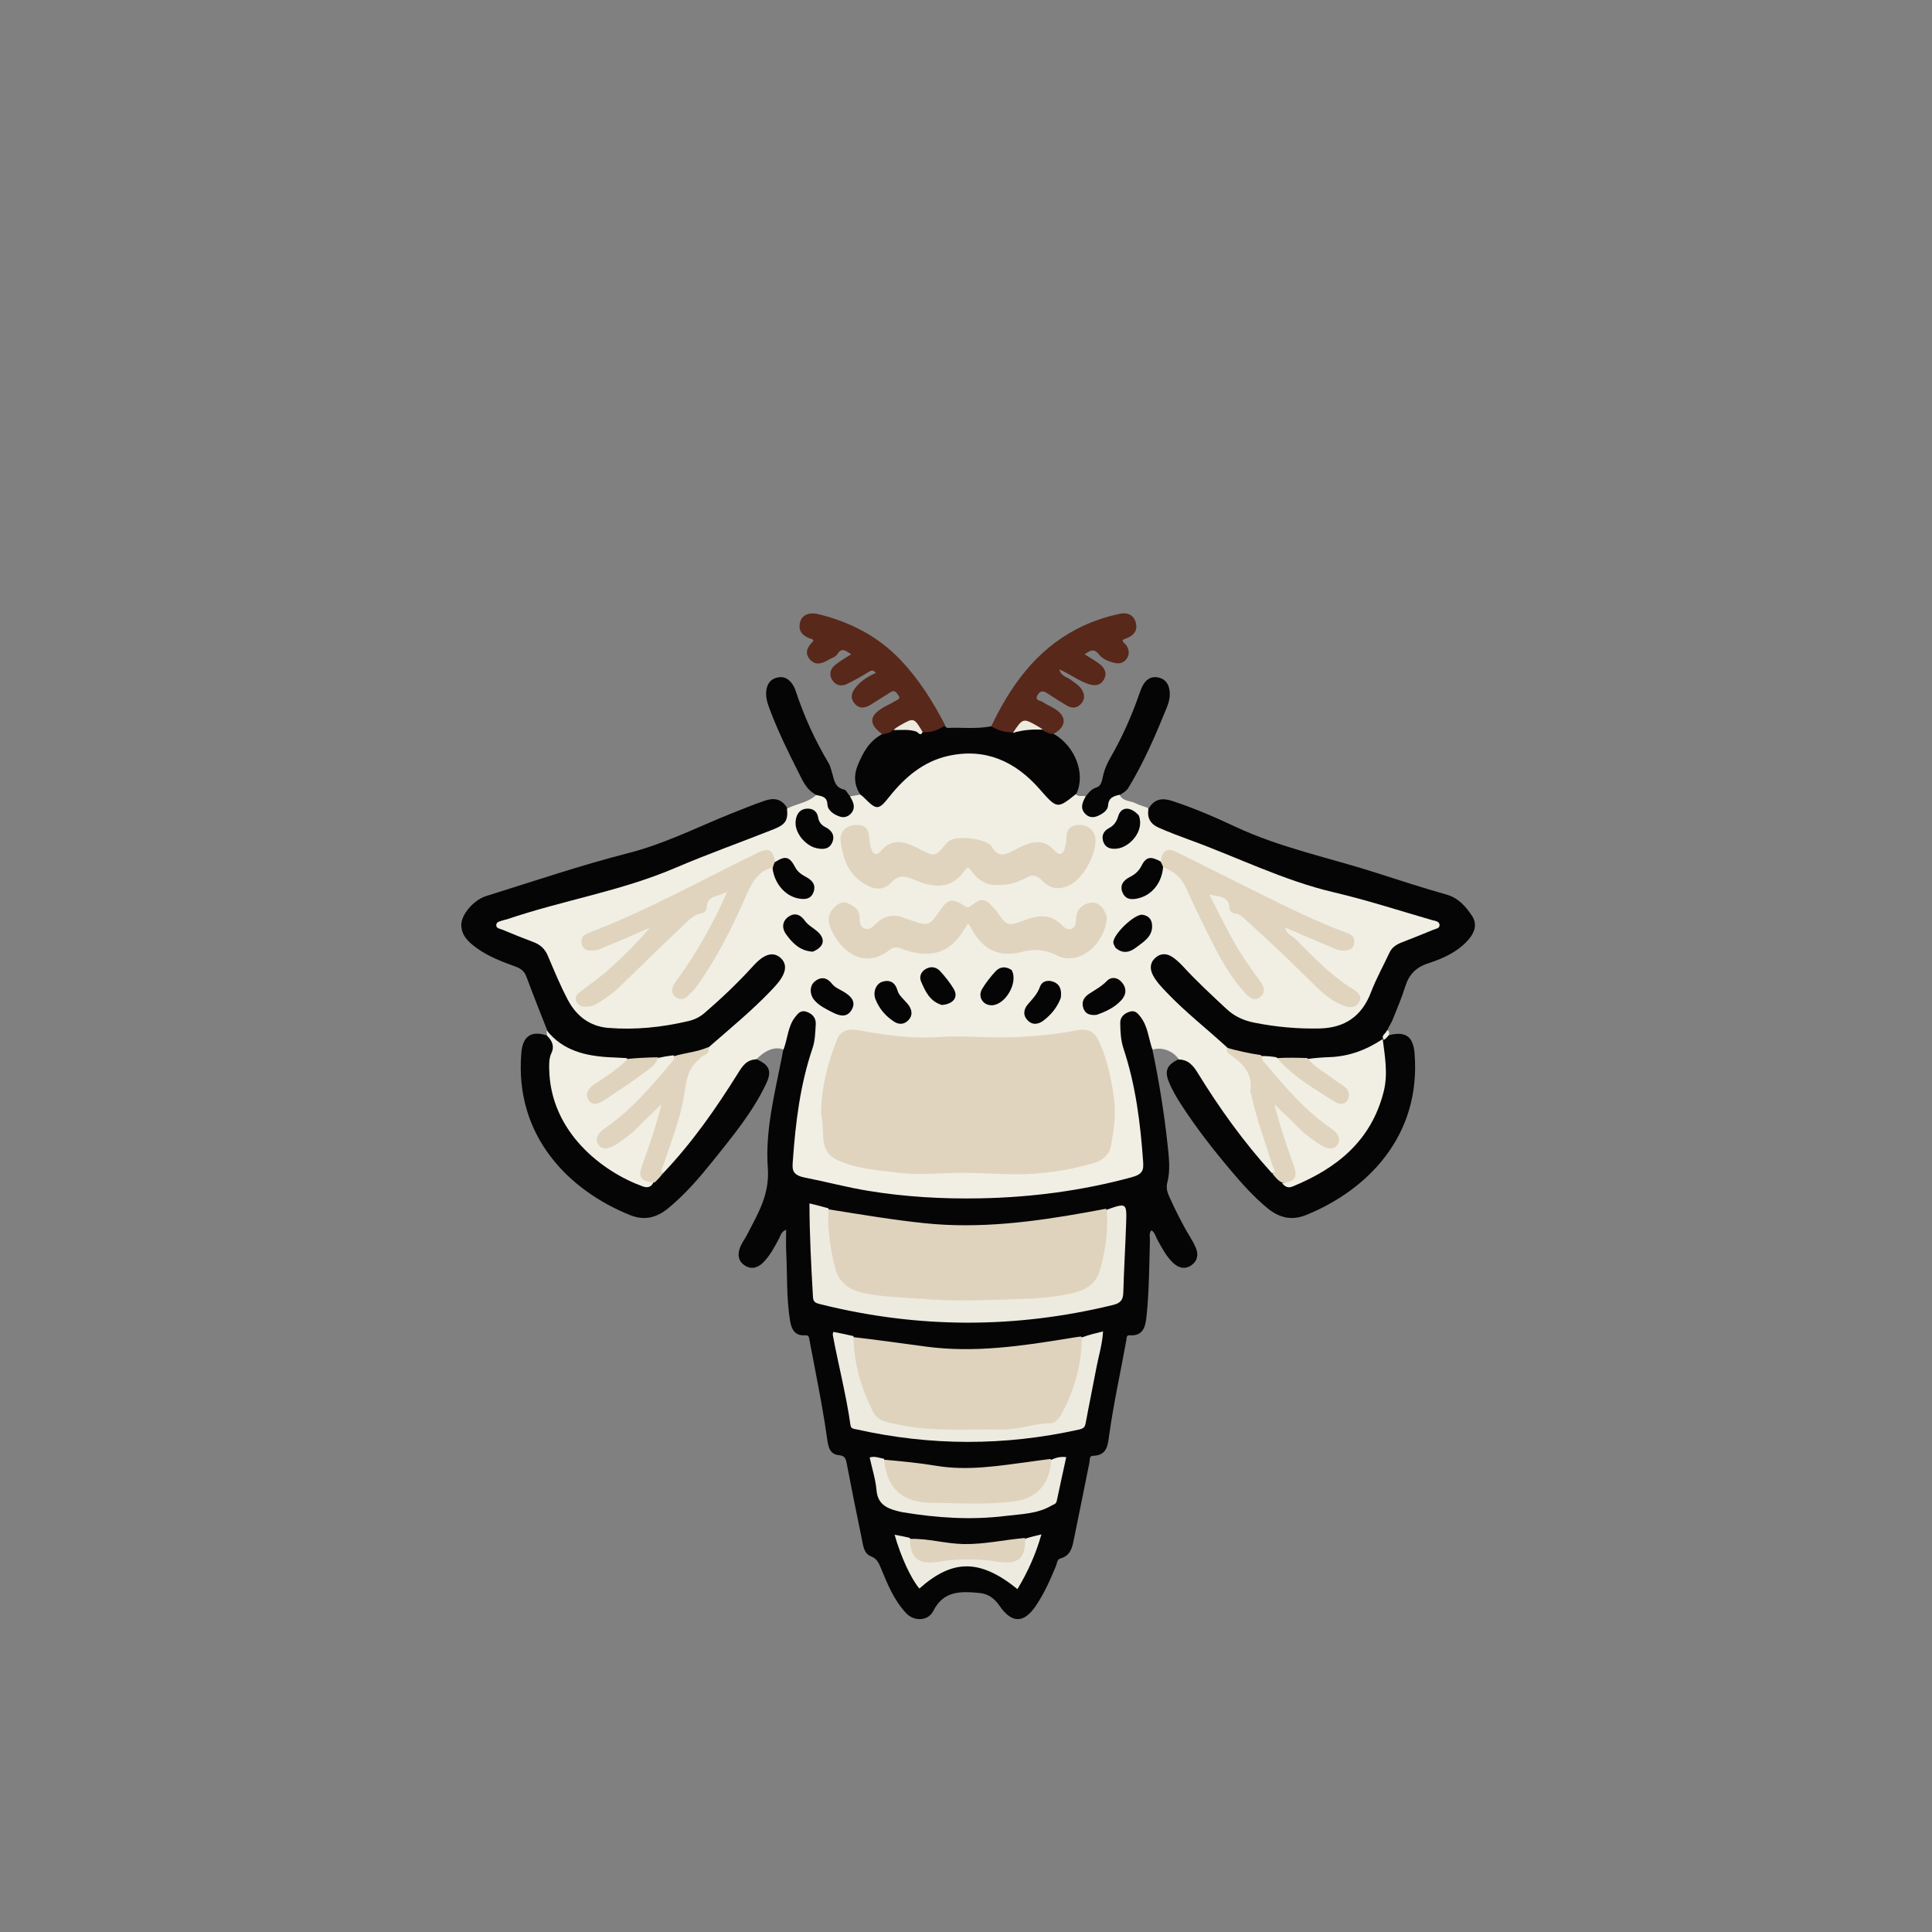 <?xml version="1.0" encoding="utf-8"?>
<!-- Generator: Adobe Adobe Illustrator 24.2.0, SVG Export Plug-In . SVG Version: 6.00 Build 0)  -->
<svg version="1.1" id="レイヤー_1" xmlns="http://www.w3.org/2000/svg" xmlns:xlink="http://www.w3.org/1999/xlink" x="0px"
	 y="0px" width="1000px" height="1000px" viewBox="0 0 1000 1000" style="enable-background:new 0 0 1000 1000;"
	 xml:space="preserve">
<rect x="0" y="0" width="1000" height="1000" fill="#808080" stroke="none"/>
<style type="text/css">
	.st0{fill:#F1EFE4;}
	.st1{fill:#050505;}
	.st2{fill:#58281B;}
	.st3{fill:#E0D4BE;}
	.st4{fill:#DFD3BD;}
	.st5{fill:#EDEBE0;}
</style>
<g>
	<path class="st0" d="M405.68,543.32c-3.92-1.76-9.03-0.21-13.65,4.51c-6.31,3.22-9.64,8.83-12.98,14.35
		c-8.52,14.11-18.59,27.08-29.06,39.75c-1.87,2.26-3.62,4.82-7.16,5.48c-2.52-1.88-0.93-3.74-0.37-5.51
		c3.53-11.09,7.28-22.11,10.19-33.38c0.33-1.28,0.87-2.65,0.71-3.91c-1.2-9.48,4.71-14.94,11.19-20.09
		c0.69-0.55,1.06-1.25,1.57-2.36c2.62-3.53,5.46-6.36,8.63-8.8c9.4-7.25,17.44-15.94,25.81-24.28c1.55-1.54,2.83-3.3,3.5-5.4
		c0.74-2.3,1.07-4.65-0.87-6.54c-2.08-2.02-4.51-1.8-6.96-0.68c-2.48,1.14-4.48,2.91-6.12,5.03c-6.76,8.79-15.72,15.3-23.6,22.94
		c-3.17,3.07-7.15,4.65-11.47,5.72c-13.91,3.42-28.12,4.25-42.17,2.76c-9.19-0.97-16.52-6.81-20.49-15.73
		c-3.18-7.15-6.63-14.17-9.78-21.33c-1.59-3.62-4.14-5.87-7.71-7.32c-4.63-1.88-9.43-3.33-13.91-5.56
		c-1.88-0.94-4.54-1.43-4.33-4.16c0.22-2.82,2.87-3.37,5.09-4.07c10.17-3.19,20.46-5.97,30.69-8.94
		c12.48-3.62,24.99-7.1,37.61-10.19c9.44-2.31,17.8-7.4,26.89-10.69c13.3-4.82,26.28-10.52,39.58-15.36
		c5.18-1.88,9.82-4.4,10.81-11.01c4.92-2.57,10.44-2.92,14.8-6.78c3.93-1.66,6.16-0.2,7.16,3.51c0.34,1.29,0.92,2.48,1.87,3.42
		c1.94,1.91,4.07,3.61,6.96,2.23c2.84-1.36,2.65-3.83,1.86-6.37c-0.19-0.63-0.28-1.28-0.08-2.26c1.63-0.43,3.1-0.54,4.82-0.91
		c2.73-1.06,3.77,1.06,5.2,2.25c4.09,3.4,4.91,3.33,8.44-0.83c6.03-7.12,12.25-13.89,20.79-18.34c17.35-9.05,33.61-6.96,49.53,3.46
		c5.98,3.92,10.18,9.52,14.82,14.71c3.89,4.35,4.47,4.53,8.78,0.81c1.25-1.08,2.32-2.42,4.44-2.48c1.5,1.52,3.07,0.92,4.87,1.02
		c1.18,1.33,0.4,2.56,0.14,3.8c-0.41,1.93-0.12,3.61,1.57,4.81c1.86,1.32,3.73,0.94,5.53-0.17c2.03-1.27,3.41-3.04,4-5.39
		c0.83-3.3,2.97-4.54,6.58-3.76c1.83,3.68,5.6,3.1,8.29,4.46c1.9,0.96,4,1.54,6.41,2.39c1.52,6.76,6.33,9.57,12.06,11.75
		c19.45,7.39,38.89,14.79,57.99,23.09c9.95,4.33,20.87,5.63,31.23,8.76c14.66,4.43,29.49,8.29,44.13,12.81
		c0.8,0.25,1.62,0.42,2.38,0.75c1.71,0.74,3.52,1.56,3.53,3.74c0,1.96-1.7,2.68-3.21,3.43c-4.63,2.31-9.54,3.95-14.36,5.77
		c-4.14,1.56-6.97,4.1-8.76,8.25c-3.03,7.02-6.21,14-9.58,20.86c-4.85,9.85-12.9,15.49-24.03,15.91
		c-12.84,0.49-25.61-0.04-38.21-3.02c-4.86-1.15-9.2-3.1-12.68-6.56c-7.67-7.61-16.56-13.97-23.14-22.7
		c-1.72-2.28-3.97-4.08-6.76-4.95c-4.67-1.47-8.04,1.57-7.1,6.38c0.6,3.08,2.53,5.38,4.68,7.52c8.37,8.34,16.47,16.96,25.9,24.17
		c2.64,2.02,4.91,4.5,7.29,7.36c3.14,4.74,7.88,7.49,10.75,12.04c1.58,2.5,2.54,4.69,2.36,7.77c-0.39,6.42,2,12.42,3.95,18.39
		c2.52,7.74,4.53,15.64,7.42,23.25c0.47,1.24,0.99,2.5,0.04,4.1c-3.58,0.88-5.08-1.77-6.69-3.67
		c-10.27-12.03-19.92-24.54-28.35-37.95c-1.68-2.68-3.5-5.27-5.08-8c-2.25-3.88-5.31-6.77-9.59-8.91c-2.82-4.29-8.44-6.63-13.32-5.3
		c-2.58-0.71-2.73-3.04-3.37-5.05c-0.97-3.01-1.45-6.19-2.9-9.02c-1.07-2.08-2.47-4.2-5.33-3.62c-2.72,0.55-3.6,2.72-3.81,5.22
		c-0.32,3.86,0.11,7.64,1.32,11.33c6.3,19.12,8.61,38.95,10.4,58.86c0.57,6.38-0.9,7.52-8.19,9.87
		c-19.99,6.41-40.72,9.11-61.42,10.29c-24.22,1.38-48.56,1.09-72.71-2.99c-12.66-2.14-25.21-4.53-37.54-8.12
		c-3.59-1.04-5.19-3.7-4.62-9.21c0.77-7.45,1.09-14.94,2.39-22.33c2.22-12.62,3.88-25.35,8.29-37.49c1.21-3.33,1.31-6.86,1-10.37
		c-0.22-2.51-1.2-4.61-3.94-5.1c-2.6-0.46-3.95,1.45-5.02,3.35c-1.49,2.63-1.91,5.66-2.83,8.51
		C408.01,539.35,407.77,541.57,405.68,543.32z"/>
	<path class="st1" d="M405.29,543.88c2.47-5.93,2.32-12.42,6.28-17.47c1.66-2.12,3.12-3.79,6.15-2.63c3.04,1.16,4.71,3.32,4.51,6.44
		c-0.27,4.13-0.3,8.33-1.66,12.32c-6.36,18.74-8.77,38.19-10.16,57.79c-0.32,4.43-0.99,7.77,6.13,9.17
		c10.87,2.13,21.63,5.03,32.63,6.84c19.28,3.17,38.66,4.28,58.18,3.91c26.56-0.51,52.61-3.91,78.33-10.89
		c5.89-1.6,6.31-3.72,5.99-8.25c-1.4-19.78-3.84-39.38-10.13-58.31c-1.44-4.32-1.65-8.82-1.71-13.29c-0.04-2.92,1.81-4.81,4.66-5.79
		c2.8-0.96,4.17,0.46,5.75,2.48c3.87,4.94,4.2,11.05,6.22,16.99c3.51,16.62,6.13,33.04,7.91,49.59c0.69,6.46,1.47,12.93-0.18,19.36
		c-0.66,2.56-0.07,4.88,1.01,7.23c3.26,7.11,6.66,14.14,10.76,20.82c1.13,1.84,2.2,3.74,3.01,5.72c1.41,3.43,0.94,6.66-2.21,8.91
		c-3.39,2.42-6.75,1.49-9.53-1.13c-3.56-3.35-5.77-7.7-8.12-11.92c-0.94-1.67-1.28-3.75-3.12-5c-1.45,1.64-0.74,3.53-0.79,5.22
		c-0.38,13.15-0.38,26.33-1.77,39.43c-0.54,5.08-1.61,10.24-8.74,9.73c-1.74-0.12-1.49,1.41-1.69,2.49
		c-2.96,16.38-6.58,32.64-8.88,49.14c-0.71,5.09-1.02,10.65-8.46,10.74c-1.94,0.02-1.52,2.27-1.8,3.64
		c-2.62,12.88-5.18,25.78-7.83,38.65c-0.94,4.55-1.53,9.35-7.23,10.87c-1.6,0.43-1.64,2.39-2.19,3.74
		c-2.9,7.09-6.01,14.07-10.28,20.47c-6.36,9.54-12.6,9.53-19.08,0.13c-2.43-3.53-5.61-6.06-10.16-6.49c-9.55-0.9-18.61-1.39-24,9.27
		c-2.68,5.31-9.88,5.61-14.09,1.15c-6.28-6.67-9.64-15.07-13.08-23.37c-1.08-2.62-2.02-4.85-5.19-6.08
		c-3.62-1.4-3.94-5.53-4.64-8.92c-2.7-13.03-5.36-26.08-7.84-39.16c-0.49-2.6-1.01-3.97-4.13-4.25c-4.92-0.44-5.49-4.91-6.01-8.63
		c-1.66-11.88-3.9-23.65-6.17-35.42c-0.98-5.07-1.97-10.13-2.9-15.2c-0.27-1.48-0.13-2.95-2.47-2.78c-5.22,0.37-6.94-3.26-7.63-7.47
		c-1.94-11.89-1.39-23.93-2-35.9c-0.19-3.61-0.03-7.24-0.03-11.29c-2.68,1.1-2.87,3.13-3.68,4.62c-2.39,4.4-4.69,8.87-8.27,12.42
		c-2.7,2.67-6.04,3.75-9.51,1.45c-3.45-2.29-3.75-5.65-2.39-9.29c0.35-0.93,0.83-1.81,1.32-2.68c0.73-1.3,1.6-2.53,2.28-3.86
		c5.59-10.89,11.79-20.74,10.76-34.67c-1.4-18.99,3.45-37.99,7.17-56.78C404.82,546.54,405.05,545.4,405.29,543.88z"/>
	<path class="st1" d="M407.29,417.98c0.76,6.41-0.49,8.71-6.75,11.2c-16.99,6.75-34.25,12.86-51.04,20.05
		c-28.11,12.04-58.37,16.81-87.13,26.61c-0.63,0.21-1.32,0.25-1.93,0.49c-1.36,0.53-3.34,0.62-3.56,2.3
		c-0.25,1.94,1.89,2.04,3.13,2.56c5.36,2.25,10.76,4.43,16.2,6.47c3.48,1.31,5.83,3.48,7.31,6.96c3.32,7.77,6.53,15.64,10.49,23.09
		c4.34,8.16,11.29,13.54,20.77,14.32c14.03,1.14,27.91-0.29,41.62-3.54c3.18-0.75,5.88-2.11,8.33-4.22
		c8.71-7.51,17.03-15.42,24.78-23.92c1.81-1.98,3.66-3.9,6.01-5.21c3.07-1.72,6.13-1.66,8.74,0.88c2.44,2.38,2.58,5.31,1.22,8.29
		c-1.47,3.23-3.9,5.79-6.3,8.32c-9.9,10.38-20.96,19.47-31.99,29.09c-4.97,5.04-11.41,4.57-17.76,5.72
		c-2.96,0.32-5.44,1.04-8.45,0.98c-5.12,0.18-9.8,0.06-14.92,0.06c-4.59-0.1-8.75-0.05-12.9-0.09c-8.73-0.09-16.65-2.84-23.98-7.43
		c-2.75-1.72-4.87-4-5.94-7.62c-3.75-9.49-7.35-18.59-10.75-27.76c-1.02-2.76-2.76-4.21-5.47-5.2c-7.02-2.57-14.08-5.17-20.19-9.61
		c-4.06-2.95-7.95-6.24-8.07-11.92c-0.1-5.31,6.27-12.99,12.88-15.05c24.57-7.67,48.95-15.95,73.91-22.33
		c18.11-4.63,34.79-13.04,52.01-20.01c6-2.43,12.01-4.87,18.13-6.97C400.06,412.97,404.3,413.1,407.29,417.98z"/>
	<path class="st1" d="M635.29,542.27c-10.57-9.74-21.64-18.32-31.3-28.46c-2.64-2.77-5.34-5.51-7.16-8.92
		c-1.74-3.26-1.73-6.49,1.15-9.1c2.88-2.61,6.15-2.36,9.17-0.23c1.88,1.33,3.61,2.95,5.18,4.65c7.1,7.73,14.81,14.84,22.47,22
		c4.17,3.9,8.94,6.02,14.49,7.13c11.16,2.23,22.39,3.24,33.74,2.99c12.93-0.29,21.79-6.24,26.52-18.59
		c2.72-7.11,6.45-13.83,9.69-20.74c1.3-2.77,3.65-4.18,6.36-5.24c5.41-2.12,10.82-4.25,16.2-6.47c1.29-0.53,3.37-0.74,3.32-2.45
		c-0.06-2.05-2.31-2.15-3.81-2.58c-16.93-4.89-33.72-10.37-50.85-14.38c-26.08-6.1-49.87-18.14-74.81-27.19
		c-5.31-1.93-10.59-3.96-15.76-6.21c-4.02-1.75-6.4-4.74-5.4-9.88c2.96-5.27,7.27-5.66,12.17-4.06
		c11.23,3.69,22.09,8.36,32.76,13.37c23.49,11.02,48.88,16.1,73.36,24c11.86,3.82,23.72,7.68,35.71,11.05
		c6.34,1.78,10.2,6.19,13.46,11.15c2.83,4.29,1.3,8.63-1.96,12.34c-5.6,6.37-13.18,9.68-20.88,12.21
		c-6.36,2.09-9.84,5.83-11.77,11.98c-1.83,5.86-4.26,11.53-6.55,17.24c-0.64,1.59-1.69,3.01-2.51,4.87c-0.43,1.93-0.9,3.5-1.8,5.31
		c-0.37,0.51-0.54,0.7-1.03,1.14c-9.8,7.28-20.57,9.72-32.19,9.21c-1.98-0.09-3.98-0.07-6.39,0.02c-5.1,0.12-9.78,0.12-14.89,0.02
		c-3.03,0.07-5.57-0.34-8.51-0.95C647.01,546.58,640.7,546.71,635.29,542.27z"/>
	<path class="st1" d="M343.14,607.35c15.08-15.86,27.38-33.48,38.8-51.77c2.2-3.53,4.39-7.18,9.69-7.27
		c6.68,2.89,7.99,6.17,4.91,12.66c-6.91,14.56-17.12,26.9-27.09,39.36c-7.17,8.96-14.62,17.7-23.56,25.04
		c-6.04,4.96-12.35,6.56-19.85,3.53c-31.51-12.69-59.83-40.8-56.2-83.98c0.71-8.41,4.96-11.52,12.85-9.09
		c4.23,1.72,4.88,4.89,4.18,8.67c-3.56,19.07,2.79,35.05,15.94,48.45c7.68,7.83,16.31,14.73,26.83,18.63
		c2.17,0.8,4.49,2.66,7.22,0.22C339.12,610.33,340.79,608.64,343.14,607.35z"/>
	<path class="st1" d="M609.76,548.4c5.24-0.1,7.87,3.17,10.21,6.98c11.21,18.25,23.67,35.59,38.26,51.73
		c2.72,0.7,3.97,3.02,6.37,4.28c2.06,2.37,4.14,1.53,6.19,0.82c8.31-2.86,15.21-7.98,22.04-13.33
		c14.45-11.32,22.08-26.16,23.65-44.31c0.25-2.85,0.29-5.61-0.72-8.34c-0.93-2.52-1.56-5.1,0.03-7.99c0.24-0.28,0.22-0.25,0.2-0.23
		c0.76-0.69,1.34-1.62,2.66-2.13c8.86-2.32,12.83,0.58,13.53,9.34c3.46,43.07-24.77,70.91-56.04,83.63
		c-7.67,3.12-14.12,1.47-20.29-3.65c-6.96-5.78-12.94-12.46-18.74-19.33c-9.13-10.81-17.83-21.95-25.54-33.84
		c-2.53-3.91-4.92-7.91-6.64-12.25C602.74,554.25,604.02,551.18,609.76,548.4z"/>
	<path class="st1" d="M557.17,410.79c-9.98,8.03-9.96,8.02-19.12-2.41c-12.56-14.31-28.01-21.34-47.09-17.16
		c-12.86,2.81-22.49,10.95-30.59,21.11c-5.76,7.23-6.58,7.12-13.31,0.37c-0.47-0.47-0.98-0.9-1.79-1.45
		c-3.3-5.05-3.37-10.33-1.21-15.39c2.59-6.08,5.59-12.05,12.12-15.61c1.59-2.06,3.79-2.21,6.03-3.1c5.37-1.2,10.19,0.02,15.4,0.93
		c4.07-0.16,7.33-2.09,11.31-2.4c0.72,0.46,1.08,1.13,1.41,1.11c7.25-0.39,14.53,0.64,22.07-0.75c4.06-0.8,7.15,1.97,11.2,1.91
		c5.27-0.16,10.03-2.16,15.4-1c2.35,0.7,4.38,1.17,6.26,2.83C556.41,386,562.03,400.43,557.17,410.79z"/>
	<path class="st0" d="M338.35,611.83c-1.21,2.52-2.97,3.21-5.66,2.25c-20.3-7.3-47.86-27.74-48.43-60.84
		c-0.05-2.81-0.1-5.55,1.2-8.26c1.53-3.21,0.52-6.15-2.28-8.84c-0.18-1.04-0.2-1.75-0.2-2.82c8.25,10.43,19.96,13.25,32.61,13.92
		c2.8,0.15,5.61,0.22,8.86,0.45c1.4,2.54-0.67,3.35-1.98,4.39c-3.78,3-7.63,5.92-11.69,8.52c-0.98,0.63-1.97,1.26-2.85,2.01
		c-1.87,1.6-3.63,3.58-1.91,5.95c1.58,2.19,4.03,1.12,5.86-0.03c9.16-5.75,18.12-11.79,26.28-18.93c0.75-0.66,1.44-1.38,2.61-2.07
		c2.66-0.58,5.03-0.97,7.8-1.3c2.02,2.02,0.62,3.5-0.52,4.87c-9.98,12.07-20.19,23.92-33.08,33.1c-2.43,1.73-5.9,3.9-3.8,7.03
		c2.27,3.37,5.73,0.93,8.33-0.79c6.41-4.25,11.88-9.61,17.19-15.13c0.58-0.6,1.03-1.33,1.67-1.85c1.35-1.1,2.59-3.4,4.49-2.24
		c1.87,1.13,0.7,3.35,0.16,5.04c-2.8,8.72-5.76,17.38-8.97,25.96C331.76,608.36,332.01,608.83,338.35,611.83z"/>
	<path class="st2" d="M545.56,379.72c-2.02,0.49-3.59-0.59-5.44-1.52c-1.17-0.87-2.35-0.97-3.41-1.44c-6.92-3.06-6.92-3.05-12.2,2.3
		c-4.23,0.12-7.8-0.95-11.46-3.09c9.98-20.94,23.04-39.28,44.22-50.36c7.1-3.71,14.66-6.31,22.48-7.94
		c3.77-0.78,7.11,0.56,8.16,4.69c0.97,3.8-0.84,6.41-4.45,7.82c-0.77,0.3-1.53,0.65-2.36,1.01c-0.04,1.54,1.44,2.03,2.06,3.07
		c1.32,2.22,1.5,4.42,0.09,6.57c-1.44,2.18-3.62,2.88-6.12,2.34c-3.14-0.68-6.43-1.99-8.24-4.34c-2.72-3.54-4.67-2.08-7.49-0.17
		c2.74,1.76,5.34,3.22,7.69,4.99c2.8,2.11,4.15,5,2.17,8.27c-1.82,3.01-4.72,3.2-7.91,2.13c-5.17-1.73-9.52-5.17-15.07-7.59
		c1.09,3.87,4.3,4.02,6.29,5.63c1.79,1.46,3.87,2.56,5.19,4.56c1.64,2.47,1.95,5.02,0.01,7.38c-2.11,2.57-4.85,2.78-7.62,1.15
		c-3.44-2.02-6.8-4.17-10.12-6.37c-2-1.32-3.55-1.43-4.91,0.85c-1.81,3,1.28,2.83,2.44,3.62c2.18,1.49,4.73,2.45,6.93,3.94
		C552.24,371.11,551.84,376.17,545.56,379.72z"/>
	<path class="st2" d="M462.33,377.71c-1.44,1.92-3.52,1.69-5.47,2.43c-7.53-5.35-7.12-9.83,0.98-14.31c1.89-1.05,3.86-1.95,5.7-3.09
		c0.95-0.59,2.86-0.96,1.47-2.84c-0.97-1.32-1.83-3-3.93-1.7c-3.38,2.11-6.76,4.23-10.12,6.38c-2.95,1.88-5.99,2.58-8.55-0.36
		c-2.71-3.11-1.52-6.1,0.9-8.92c2.67-3.1,6.03-5.21,10.06-7.02c-1.52-1.76-2.5-1.26-3.93-0.37c-3.6,2.22-7.29,4.31-11.1,6.14
		c-2.85,1.37-5.7,0.78-7.5-1.95c-1.97-2.98-1.08-5.88,1.52-7.98c2.42-1.96,5.19-3.49,8.23-5.49c-2.74-1.66-4.79-3.89-7.27,0.09
		c-0.78,1.25-2.73,1.79-4.15,2.63c-3.32,1.96-6.89,3.46-9.95-0.01c-3.15-3.59-1.03-6.77,1.75-9.56c-0.13-1.13-1.16-1.09-1.78-1.31
		c-4-1.44-6.13-4.04-5.07-8.4c0.89-3.64,4.57-5.37,9.38-4.2c16.51,4.01,31.09,11.49,42.89,24c9.33,9.9,16.48,21.25,22.85,33.55
		c-3.23,2.25-6.66,3.69-10.99,3.57c-0.59,0.03-0.87,0.12-0.9,0.06c-3.64-6.28-8.27-5.36-13.29-1.87
		C463.67,377.46,463.12,377.49,462.33,377.71z"/>
	<path class="st1" d="M439.74,411.82c0.82,1.36,1.44,2.53,1.85,3.76c0.74,2.23,0.22,4.26-1.49,5.85c-1.55,1.45-3.49,1.9-5.5,1.2
		c-3.09-1.08-6.15-3.11-6.33-6.26c-0.22-3.96-2.6-4.16-5.6-4.86c-5.38-2.59-7.31-7.69-9.55-12.08
		c-5.33-10.48-10.47-21.09-14.64-32.12c-1.24-3.28-2.34-6.57-1.79-10.17c0.5-3.26,2.12-5.56,5.42-6.4c3.55-0.91,6.15,0.58,8.08,3.45
		c0.64,0.95,1.19,2.02,1.55,3.11c4.34,13.31,10.13,25.94,17.3,37.96c0.74,1.25,1.01,2.78,1.48,4.19c1.22,3.71,1.25,8.15,6.45,9.25
		C437.96,408.9,438.62,410.63,439.74,411.82z"/>
	<path class="st1" d="M579.99,411.22c-3.41,0.85-6.18,1.4-6.47,5.8c-0.17,2.5-2.88,4.27-5.4,5.35c-2.36,1.01-4.6,0.72-6.37-1.11
		c-2.72-2.8-1.68-5.72,0.15-8.91c1.65-2.19,3.02-3.95,5.7-4.79c2.82-0.89,2.89-4.48,3.57-6.98c0.8-2.94,1.94-5.57,3.45-8.18
		c6.09-10.51,11.01-21.56,15.02-33.03c0.65-1.87,1.31-3.8,2.38-5.43c1.77-2.72,4.37-4.03,7.71-3.24c3.3,0.79,4.99,3.01,5.56,6.28
		c0.56,3.24-0.17,6.32-1.36,9.25c-5.81,14.28-11.88,28.44-19.95,41.65C583.02,409.41,581.65,410.17,579.99,411.22z"/>
	<path class="st0" d="M719.01,535.51c-0.85,1.2-1.66,2.11-2.75,2.77c-1.76-2.5,1.26-3.27,1.68-5.1
		C719.11,533.61,719.03,534.43,719.01,535.51z"/>
	<path class="st3" d="M425,576.82c0.11-13.91,3.36-26.71,8.36-39.05c1.79-4.42,6.07-5.4,10.57-4.59
		c13.89,2.51,27.93,4.61,41.99,3.58c11.83-0.86,23.51,0.42,35.26,0.18c12.26-0.25,24.45-1.39,36.51-3.7c6-1.15,9.2,1.12,11.53,6.52
		c4.2,9.71,6.31,19.86,7.56,30.24c0.92,7.64-0.42,15.24-1.66,22.72c-1.36,8.23-9.09,9.38-15.18,10.92
		c-12.69,3.23-25.87,4.54-38.91,4.1c-9.29-0.32-18.59-0.84-27.88-0.62c-9.1,0.21-18.14,1.1-27.27-0.03
		c-10.83-1.33-21.68-1.89-31.96-6.4c-5.72-2.51-7.55-6.67-7.86-12.03C425.86,584.84,425.91,581.03,425,576.82z"/>
	<path class="st3" d="M572.92,474.47c-0.68,14.41-14.51,25.63-25.71,20.13c-6.47-3.18-11.58-3.64-18.4-1.85
		c-13.68,3.58-21.73-3.48-26.47-12.94c-0.27-0.54-0.74-0.98-1.37-1.79c-1.71,2.63-3.03,5.09-4.74,7.23
		c-7.57,9.44-17.27,9.94-27.88,6.44c-2.56-0.85-4.87-2.39-7.83-0.06c-13.13,10.32-25,1.15-30.29-10.42
		c-1.74-3.8-2.14-7.76,1.2-11.13c2.06-2.08,4.38-3.97,7.47-2.53c3.04,1.41,5.98,3.26,6.05,7.19c0.04,2.44,0.06,4.93,2.69,5.88
		c2.36,0.85,4.07-0.93,5.62-2.43c4.25-4.11,9.05-5.33,14.64-3.1c1.39,0.56,2.82,0.99,4.24,1.47c8.33,2.77,8.91,2.58,13.88-4.63
		c4.72-6.84,6.61-7.31,13.5-2.9c1.54,0.98,2.3,0.4,3.44-0.48c4.99-3.84,6.65-3.69,10.93,0.82c0.68,0.72,1.35,1.47,1.93,2.28
		c5.47,7.72,5.56,7.99,14.63,4.57c7.3-2.75,13.63-3.16,19.61,3.01c3.11,3.21,6.81,1.66,6.82-2.68c0.02-5.31,2.84-8.43,7.34-9.23
		C568.81,466.49,571.33,470.07,572.92,474.47z"/>
	<path class="st3" d="M450.25,458.96c-10.61-4.67-13.9-13.75-15.14-23.77c-0.6-4.87,3.07-8.09,7.96-8.22
		c4.76-0.13,6.64,1.96,6.96,7.51c0.08,1.47,0.43,2.94,0.8,4.37c0.87,3.35,2.76,4.36,5.19,1.51c5.12-6,10.98-5.11,17.17-2.27
		c1.21,0.56,2.38,1.2,3.57,1.8c7.18,3.56,7.17,3.55,12.43-2.57c0.65-0.76,1.34-1.5,2.13-2.1c3.95-3.02,19.77-1.19,22.11,3.08
		c2.77,5.06,6.01,4.56,10.19,2.43c3.98-2.02,7.81-4.4,12.48-4.78c4.06-0.33,7.02,1.31,9.63,4.21c2.65,2.95,4.56,2.24,5.48-1.48
		c0.36-1.43,0.77-2.92,0.73-4.37c-0.1-4.34,1.54-7.08,6.16-7.32c4.77-0.25,8.26,2.51,8.87,6.91c1.03,7.45-6.41,21.1-13.2,24.23
		c-5.71,2.63-10.06,2.13-14.45-2.41c-2.67-2.76-4.97-3.15-8.3-1.31c-4.86,2.68-10.12,3.92-15.81,3.7c-5.36-0.2-9.1-2.76-12.08-6.84
		c-1.06-1.45-2.11-3.22-3.67-0.89c-7.05,10.51-16.64,9.02-26.13,5.04c-4.85-2.03-8.15-2.96-12.15,1.54
		C458.74,459.73,454.66,460.9,450.25,458.96z"/>
	<path class="st3" d="M600.86,446.34c0.61-6.34,3.14-7.82,8.68-5.08c13.58,6.72,27.09,13.6,40.67,20.31
		c15.5,7.66,30.92,15.49,47.23,21.37c2.57,0.93,3.9,2.54,3.51,5.24c-0.4,2.79-2.29,3.7-4.96,3.86c-3.54,0.21-6.42-1.63-9.45-2.85
		c-7-2.82-13.89-5.93-21.36-9.16c0.7,3.72,3.77,4.31,5.51,6.09c9.19,9.38,18.28,18.86,29.6,25.85c2.24,1.38,5.12,3.52,3.08,6.91
		c-1.92,3.19-5.33,2.71-8.09,1.62c-5.46-2.17-10.05-5.82-14.21-9.94c-12.16-12.06-24.49-23.94-37.3-35.32
		c-1.26-1.12-2.4-2.21-4.25-2.33c-1.63-0.1-3.19-1.31-3.21-2.73c-0.07-6.76-5.84-5.88-10.39-7.26c3.67,7.17,7.22,14.4,11.05,21.48
		c4.51,8.34,9.83,16.17,15.47,23.79c1.75,2.37,2.79,5.29,0.07,7.65c-2.97,2.57-5.48,0.92-7.73-1.51
		c-6.49-7.02-11.38-15.15-15.78-23.52c-5.41-10.31-10.38-20.86-15.23-31.44c-2.31-5.05-5.95-8.26-11.27-10.31
		C601.16,448.57,600.82,447.7,600.86,446.34z"/>
	<path class="st3" d="M400.14,448.84c-8.97,2.33-11.72,9.72-14.8,16.7c-6.93,15.7-14.65,30.95-24.66,44.95
		c-1.34,1.88-3.13,3.44-4.77,5.1c-1.76,1.78-3.88,2-5.91,0.73c-2.37-1.49-2.49-3.83-1.49-6.18c0.51-1.2,1.39-2.25,2.16-3.32
		c9.96-13.75,18.3-28.41,25.74-45.3c-4.67,2.87-10.53,1.65-10.63,8.45c-0.02,1.33-1.3,2.57-2.61,2.76c-4.31,0.65-6.94,3.88-9.74,6.5
		c-11.04,10.35-21.82,20.99-32.68,31.54c-3.48,3.38-7.42,6.12-11.54,8.63c-2.05,1.25-4.24,1.78-6.66,1.67
		c-2.08-0.09-3.56-0.98-4.3-2.83c-0.7-1.75,0-3.32,1.43-4.43c5.1-3.97,10.49-7.61,15.3-11.9c7.5-6.69,14.62-13.81,21.35-21.69
		c-4.58,1.99-9.14,4.01-13.74,5.97c-4.12,1.76-8.29,3.42-12.4,5.21c-1.45,0.63-2.91,0.59-4.41,0.6c-2.48,0.02-4.23-1.06-4.7-3.55
		c-0.49-2.64,0.63-4.45,3.22-5.43c30.25-11.49,58.43-27.33,87.45-41.42c5.98-2.9,8.19-2.06,9.28,4
		C401.56,447.04,401.08,447.86,400.14,448.84z"/>
	<path class="st3" d="M663.76,612.16c-2.34-1-3.51-2.82-5.13-4.57c2.3-1.65,0.34-3.13-0.08-4.5c-3.77-12.3-8.34-24.36-11.02-36.98
		c-0.1-0.48-0.45-0.98-0.38-1.42c1.52-9.45-4.43-14.57-11.1-19.3c-0.88-0.62-1.06-1.64-1.07-3.04c5.63,1.53,11.38,2.85,17.65,3.78
		c7.64,8.62,14.7,17.25,22.74,25.03c4.09,3.95,8.38,7.61,12.99,10.91c0.54,0.39,1.11,0.74,1.63,1.16c3.72,2.98,5.1,7.28,3.21,9.97
		c-1.68,2.4-6.26,2.81-10.12,0.54c-7.38-4.35-13.39-10.38-19.37-16.4c-0.8-0.8-1.4-1.81-2.66-2.84
		c3.16,10.17,6.63,19.69,10.11,29.21C673.3,609.56,670.09,613.28,663.76,612.16z"/>
	<path class="st3" d="M338.87,612.02c-7.33-0.43-8.73-2.71-6.43-9.04c3.72-10.23,7.21-20.55,9.92-31.38
		c-4.17,4.03-8.42,7.97-12.48,12.11c-3.28,3.34-7.01,6.1-10.89,8.62c-3.03,1.97-7.05,3.54-9.33,0.07c-2.23-3.4,0.48-6.4,3.66-8.58
		c13.86-9.48,24.4-22.33,35.12-34.97c0.38-0.45,0.35-1.24,0.52-2.22c5.79-1.7,11.8-2.09,17.67-4.64c0.62,2.06-0.2,3.48-2.16,4.3
		c-1.53,0.64-2.57,1.89-3.76,3.04c-4.77,4.6-5.5,10.22-6.44,16.51c-1.96,13.05-7.02,25.41-11.16,37.94c-0.34,1.02-1.42,2,0.07,3.34
		C342.05,608.84,340.6,610.38,338.87,612.02z"/>
	<path class="st1" d="M600.66,445.86c0.62,0.96,0.9,1.77,1.35,2.87c-0.53,7.87-5.45,14.26-12.31,16.09
		c-3.33,0.89-6.9,1.18-8.62-2.72c-1.67-3.79,0.34-6.44,3.66-8.12c2.61-1.32,4.64-3,6.01-5.69
		C593.17,443.51,595.42,443.01,600.66,445.86z"/>
	<path class="st1" d="M399.88,449.41c0.31-1.19,0.68-1.97,1.09-3.08c5.51-3.57,7.65-3.07,10.66,2.62c1.35,2.56,3.51,3.85,5.87,5.13
		c3.08,1.67,4.94,4.16,3.54,7.78c-1.45,3.75-4.72,3.8-7.98,3.14C406.28,463.64,400.82,457.24,399.88,449.41z"/>
	<path class="st1" d="M436.67,513.33c3.93,2.34,6.63,5.23,4.08,9.47c-2.56,4.25-6.55,2.91-10.09,1.08
		c-3.22-1.67-6.54-3.26-9.01-6.04c-2.67-3.01-2.71-7.53,0.04-9.81c3.32-2.76,6.45-2.03,9,1.23
		C432.2,511.18,434.39,511.96,436.67,513.33z"/>
	<path class="st1" d="M567.54,525.3c-3.49,0.36-5.97-0.54-6.91-3.82c-0.92-3.19,0.59-5.46,3.14-7.13c3.15-2.07,6.45-3.8,9.16-6.62
		c2.19-2.29,5.35-1.91,7.53,0.48c2.72,2.97,2.68,6.46,0.02,9.4C577.09,521.35,572.62,523.55,567.54,525.3z"/>
	<path class="st1" d="M589.44,422.06c3.11,8.01-4.68,16.47-11.25,17.18c-3.09,0.34-5.81-0.21-7.04-3.33
		c-1.2-3.05-0.07-5.73,2.76-7.21c2.72-1.42,4.01-3.37,4.91-6.32C580.32,417.45,585.12,417.28,589.44,422.06z"/>
	<path class="st1" d="M414.91,433.95c-2.44-3.2-3.65-6.43-2.92-10.1c0.62-3.08,2.48-5.15,5.75-5.3c3.05-0.14,5.19,1.43,5.71,4.48
		c0.44,2.55,1.69,4.06,3.99,5.22c3.15,1.6,4.85,4.33,3.3,7.85c-1.58,3.58-4.86,3.65-8.14,2.9
		C419.58,438.32,417.21,436.5,414.91,433.95z"/>
	<path class="st1" d="M549.05,516.54c-1.9,5.02-5.02,8.67-8.88,11.65c-2.82,2.17-5.96,2.54-8.51-0.33
		c-2.37-2.67-1.71-5.63,0.46-8.14c2.38-2.76,4.88-5.28,6.14-8.93c1-2.89,3.89-3.68,6.7-2.72
		C548.75,509.36,549.61,512.47,549.05,516.54z"/>
	<path class="st1" d="M468.17,517.82c1,1.15,1.86,1.96,2.46,2.93c1.56,2.5,1.66,5.07-0.44,7.29c-2.1,2.22-4.79,2.4-7.26,0.85
		c-4.44-2.79-7.79-6.72-9.74-11.57c-1.54-3.82,0.25-8.17,3.54-9.18c4.12-1.26,6.71,0.59,7.84,4.59
		C465.14,514.75,466.59,516.09,468.17,517.82z"/>
	<path class="st1" d="M420.69,492.59c-6.64-0.37-10.57-4.51-13.89-9.11c-2.13-2.95-2.02-6.55,1.18-8.89
		c3.27-2.39,6.34-1.27,8.57,1.92c1.68,2.4,4.27,3.66,6.39,5.5C427.48,485.94,426.73,490.07,420.69,492.59z"/>
	<path class="st1" d="M577.38,490.56c-0.54-1.06-1.04-1.81-1.11-2.6c-0.35-4.16,10.98-15.04,15.07-14.48
		c3.04,0.42,4.8,2.31,4.98,5.34c0.35,5.99-4.39,8.62-8.25,11.58C584.89,492.85,581.24,493.95,577.38,490.56z"/>
	<path class="st1" d="M487.51,520.18c-6.28-1.9-8.52-7.03-10.72-12.03c-1.1-2.52-0.2-5.03,2.21-6.51c2.76-1.7,5.62-1.18,7.7,1.11
		c2.55,2.81,4.96,5.82,6.92,9.06C496.18,516.06,493.54,519.7,487.51,520.18z"/>
	<path class="st1" d="M523.62,502.08c3.65,6.46-3.37,18.28-10.39,18.25c-4.51-0.02-7.27-4.46-4.9-8.43
		c1.94-3.24,4.33-6.27,6.89-9.06C517.44,500.41,520.34,499.92,523.62,502.08z"/>
	<path class="st4" d="M428.81,625.94c16.85,2.69,33.39,5.5,50.1,7.22c28.11,2.89,55.75-0.67,83.32-5.62
		c3.27-0.59,6.53-1.25,10.2-1.89c3.44,4.57,2.01,9.66,1.73,14.49c-0.3,5.13-1.55,10.18-2.71,15.21
		c-1.99,8.57-7.56,13.44-15.88,15.32c-8.29,1.87-16.74,2.38-25.22,2.93c-13.79,0.9-27.6,1.35-41.37,0.75
		c-13.75-0.6-27.59-0.47-41.19-3.32c-9.64-2.02-15.72-7.35-17.64-17.22c-1.43-7.35-3.05-14.67-2.64-22.23
		C427.61,629.76,427.49,627.91,428.81,625.94z"/>
	<path class="st4" d="M441.76,692.1c12.84,1.45,25.35,3.29,37.88,4.94c25.11,3.31,49.82-0.43,74.51-4.47
		c1.64-0.27,3.28-0.55,5.35-0.8c2.36,1.9,2.05,4.34,1.79,6.59c-1.21,10.3-3.77,20.25-8.2,29.68c-3.04,6.48-7.56,9.5-15.14,10.88
		c-17.23,3.13-34.47,2.15-51.72,2.55c-9.41,0.22-18.37-2.9-27.68-3.46c-2.98-0.18-5.11-2.54-6.61-4.94
		c-7.23-11.54-10.48-24.32-11.26-37.81C440.62,694.28,440.93,693.3,441.76,692.1z"/>
	<path class="st5" d="M428.84,625.43c-0.65,10.58,0.84,20.73,3.39,30.73c1.85,7.28,6.81,11.31,14.11,12.95
		c9.76,2.19,19.66,2.35,29.56,3.09c12.29,0.92,24.58,1.18,36.83,0.65c14.67-0.63,29.53-0.17,43.91-3.93
		c5.79-1.51,10.61-4.73,12.47-10.9c3.08-10.24,4.55-20.69,3.78-31.9c10.24-3.57,10.35-3.57,9.99,7.24
		c-0.39,11.82-1.14,23.63-1.45,35.45c-0.1,3.91-1.25,5.65-5.37,6.65c-50.49,12.31-100.9,12.22-151.31-0.38
		c-2.07-0.52-3.78-0.85-3.94-3.54c-0.94-16.1-1.79-32.19-1.84-48.67C422.45,623.73,425.49,624.48,428.84,625.43z"/>
	<path class="st5" d="M441.78,691.57c0.12,13.98,3.86,26.75,9.99,38.92c2.76,5.49,7.67,5.65,13.11,6.85
		c17.83,3.96,35.76,2.18,53.64,2.61c8.48,0.2,16.54-3.17,25.09-3.25c3.03-0.03,5.16-3.44,6.63-6.28
		c6.08-11.82,9.61-24.32,9.71-38.16c3.49-1.31,7.01-2.16,10.98-3.12c-0.34,6.62-2.29,12.63-3.43,18.76
		c-1.77,9.48-3.76,18.91-5.5,28.4c-0.4,2.18-0.87,3.05-3.47,3.63c-38.46,8.57-76.85,8.51-115.27-0.1c-1.54-0.35-2.78-0.23-3.07-2.29
		c-2.21-15.66-6.24-30.96-9.12-46.48c-0.08-0.45,0.11-0.95,0.21-1.68C434.75,690.05,438.11,690.69,441.78,691.57z"/>
	<path class="st4" d="M457.68,755.55c9.19,0.81,18.14,1.68,26.98,3.15c16.24,2.7,32.18,0.03,48.18-2.08c3.46-0.46,6.91-1,10.78-1.46
		c1.73,1.39,1.67,3.04,1.47,4.72c-1.1,9.08-8.72,16.97-17.81,18.47c-4.6,0.76-9.21,1.25-13.88,1.09
		c-12.93-0.44-25.91,1.01-38.79-1.12C463.8,776.54,455.54,765.75,457.68,755.55z"/>
	<path class="st5" d="M457.6,755.07c1.07,13.97,8.11,22.56,24.3,22.76c14.41,0.18,28.85,1.14,43.25-0.74
		c11.43-1.5,18.5-9.16,18.88-21.47c2.38-1.06,4.75-1.82,7.85-1.4c-1.66,7.64-3.34,15.15-4.91,22.69c-0.35,1.67-1.68,1.77-2.79,2.43
		c-7.32,4.29-15.62,4.3-23.63,5.3c-17.79,2.22-35.52,1.03-53.15-1.87c-1.14-0.19-2.27-0.49-3.4-0.79
		c-5.54-1.48-9.73-3.83-10.31-10.61c-0.49-5.69-2.31-11.27-3.55-16.97C452.79,753.53,454.98,754.64,457.6,755.07z"/>
	<path class="st5" d="M530.76,796.41c2.66-0.88,5.06-1.45,8.27-2.21c-2.95,10.41-7.12,19.55-12.4,28.32
		c-19.3-15.64-33.51-15.66-50.75-0.3c-4.23-4.86-9.7-16.61-12.83-27.84c2.62,0.49,4.95,0.93,7.6,1.54c1.18,1.05,1.44,2.16,1.67,3.32
		c1.24,6.07,4.78,8.91,10.91,8.04c11.92-1.69,23.78-1.64,35.7,0.02c6.07,0.84,9.62-2.13,10.77-8.23
		C529.86,798.24,530.04,797.44,530.76,796.41z"/>
	<path class="st4" d="M530.59,796.04c0.41,10.8-3.77,13.95-14.39,12.28c-10.12-1.59-20.42-1.58-30.54,0.04
		c-10.07,1.61-14.64-1.63-14.69-11.84c9.3-0.3,18.26,2.47,27.6,2.68C509.3,799.43,519.64,797,530.59,796.04z"/>
	<path class="st4" d="M340.6,547.24c-1.14,4.46-5.19,6.46-8.55,8.97c-6.07,4.55-12.45,8.68-18.75,12.91
		c-2.85,1.91-6.48,3.72-8.72,0.19c-2.24-3.53,0.38-6.32,3.63-8.48c5.75-3.82,11.66-7.47,16.62-12.74
		C329.98,547.58,335.06,547.36,340.6,547.24z"/>
	<path class="st0" d="M663.59,612.4c6.83-0.76,8.28-3.08,5.98-9.41c-3.72-10.24-7.21-20.56-9.93-31.39
		c4.16,4.02,8.41,7.97,12.47,12.1c3.28,3.34,7.01,6.1,10.89,8.63c3.03,1.97,7.05,3.55,9.33,0.08c2.23-3.39-0.47-6.41-3.65-8.58
		c-13.86-9.48-24.4-22.33-35.13-34.98c-0.38-0.45-0.35-1.24-0.52-2.22c2.37-0.09,4.76,0.18,7.52,0.57
		c8.94,7.56,18.18,14.06,27.69,20.18c2.39,1.53,5.57,4.33,7.8,0.87c2.1-3.27-1.38-5.31-3.85-6.97c-4.15-2.79-8.19-5.7-12.13-8.77
		c-1.42-1.11-3.13-2-3.15-4.41c3.82-0.51,7.46-0.8,11.11-0.92c10.11-0.34,19.15-3.68,27.67-9.37c1.14,9.22,2.82,18.14,0.46,27.39
		c-6.49,25.36-24.22,39.54-47.12,48.93C666.74,615.07,665.21,614.33,663.59,612.4z"/>
	<path class="st4" d="M676.64,547.65c3.9,4.95,9.26,7.41,13.73,10.96c1.8,1.43,3.87,2.54,5.67,3.97c2.45,1.94,2.82,4.74,1.27,7.1
		c-1.47,2.25-4.39,1.91-6.32,0.68c-10.54-6.71-21.5-12.89-30.02-22.7C666.02,547.39,671.11,547.44,676.64,547.65z"/>
	<path class="st5" d="M462.48,377.88c0.77-0.78,1.97-1.62,3.24-2.34c7.33-4.18,7.33-4.17,11.82,3.31c-1.06,2.55-2.34,0.15-3.3-0.18
		C470.49,377.38,466.71,377.89,462.48,377.88z"/>
	<path class="st5" d="M524.25,379.37c5.27-7.89,5.27-7.89,13.62-3.02c0.56,0.33,1.1,0.69,1.88,1.28
		C534.64,377.45,529.39,377.75,524.25,379.37z"/>
</g>
</svg>
